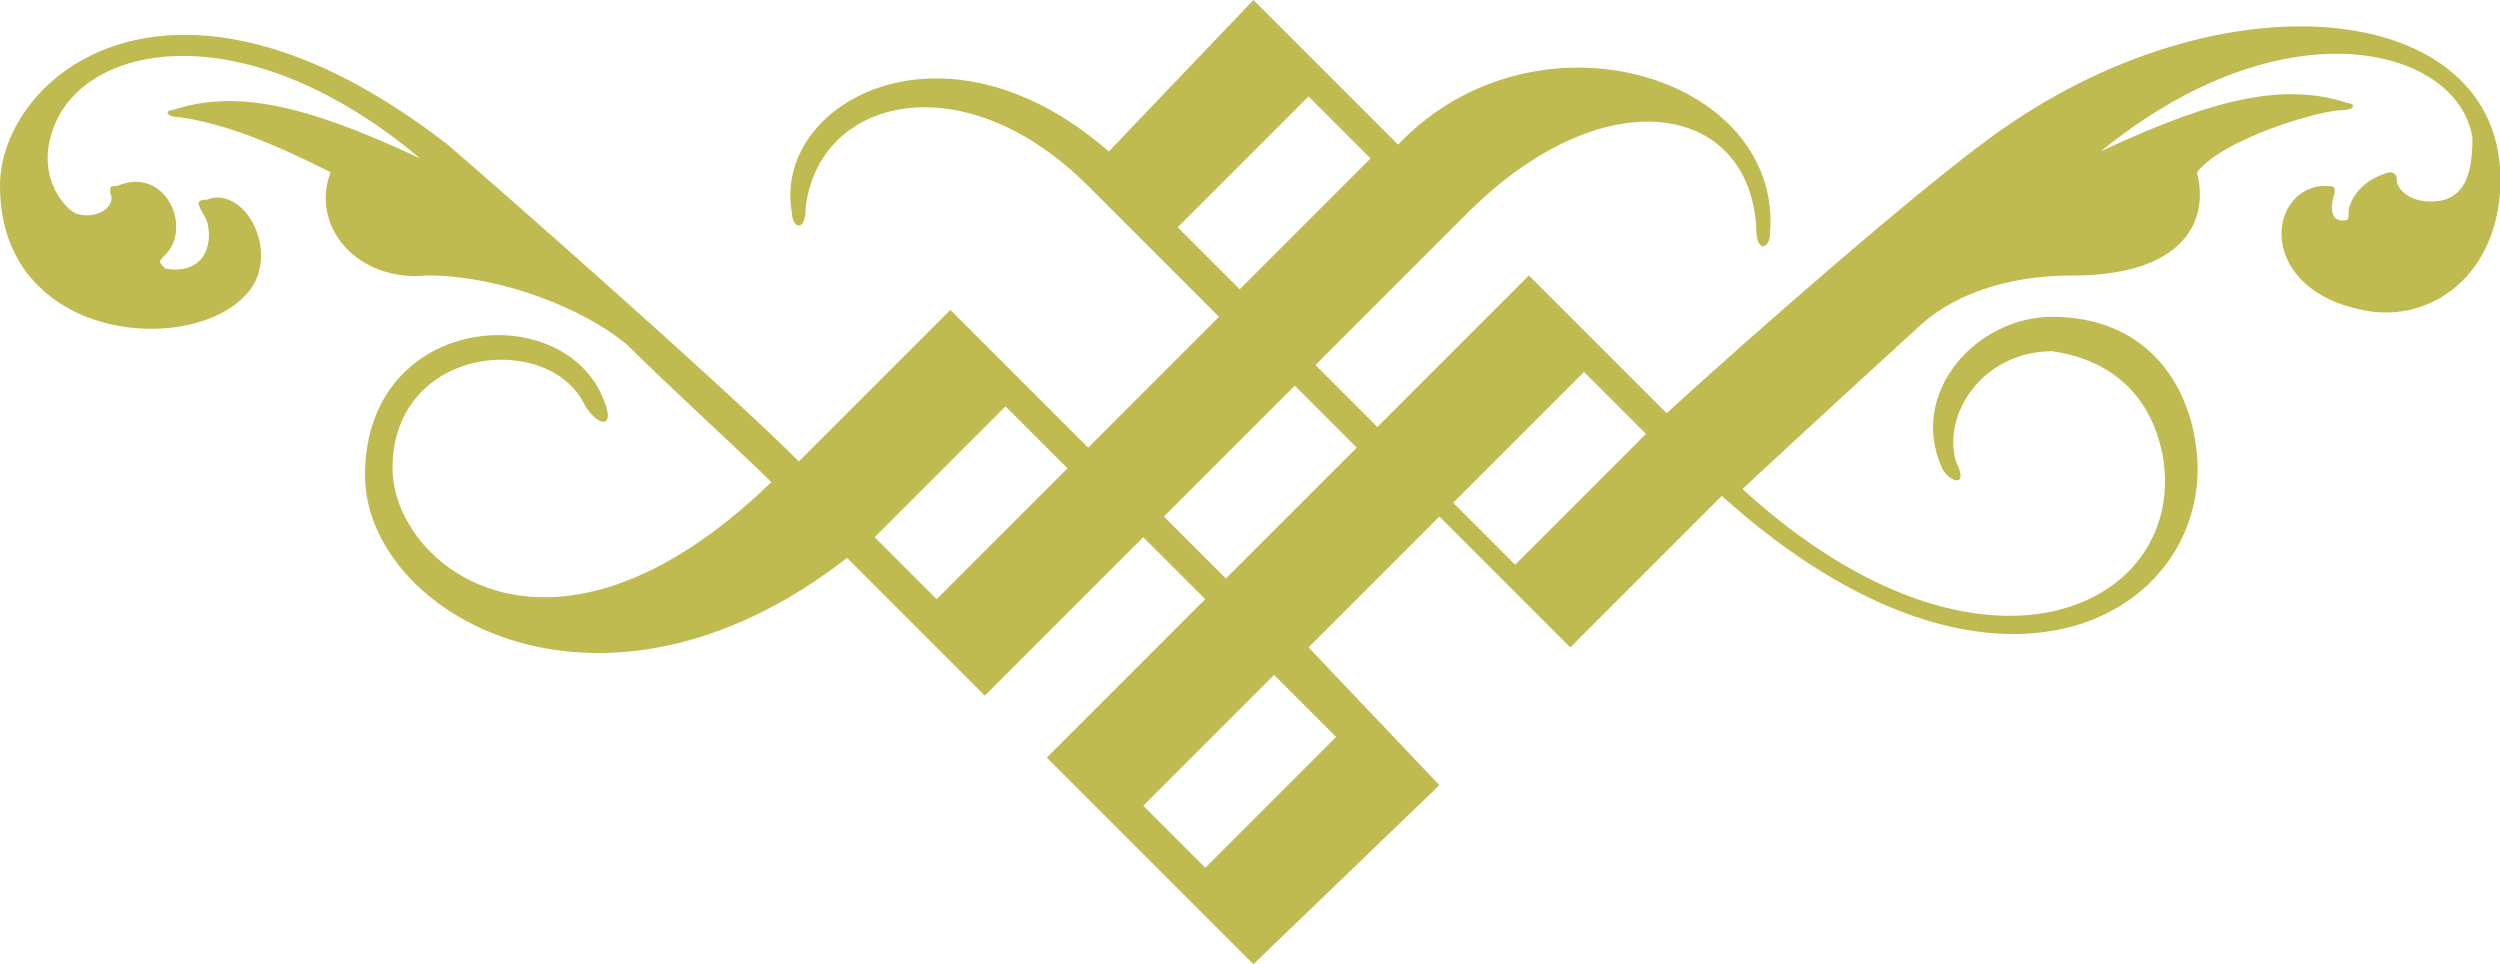<?xml version="1.0" encoding="utf-8"?>
<!-- Generator: Adobe Illustrator 22.1.0, SVG Export Plug-In . SVG Version: 6.00 Build 0)  -->
<svg version="1.1" id="Layer_1" xmlns="http://www.w3.org/2000/svg" xmlns:xlink="http://www.w3.org/1999/xlink" x="0px" y="0px"
	 viewBox="0 0 36.3 14" style="enable-background:new 0 0 36.3 14;" xml:space="preserve">
<style type="text/css">
	.st0{fill:#BFBB50;}
</style>
<path id="Fill-35" class="st0" d="M17.8,8.4l1.9-1.9l-0.9-0.9l-1.9,1.9L17.8,8.4z M22,8.2l1.9-1.9L23,5.4l-1.9,1.9L22,8.2z M18,4.2
	l1.9-1.9L19,1.4l-1.9,1.9L18,4.2z M17.5,12.6l1.9-1.9l-0.9-0.9l-1.9,1.9L17.5,12.6z M13.6,8.7l1.9-1.9l-0.9-0.9l-1.9,1.9L13.6,8.7z
	 M17.7,4.6c0,0-1.4-1.4-1.9-1.9C14,0.9,11.9,1.4,11.7,3c0,0.4-0.2,0.3-0.2,0.1c-0.3-1.6,2.2-3,4.6-0.9L18.2,0l2.1,2.1
	c2-2.1,5.6-1,5.4,1.3c0,0.2-0.2,0.3-0.2-0.1c-0.1-1.8-2.2-2.2-4.2-0.2l-2.2,2.2L20,6.2L22.2,4l2,2c1.2-1.1,3.6-3.2,4.7-4
	c3.4-2.5,7.6-2,7.4,0.8c-0.1,1.3-1.1,1.9-2,1.7c-1.5-0.3-1.4-1.7-0.6-1.8c0.2,0,0.2,0,0.2,0.1c-0.1,0.3,0,0.4,0.1,0.4
	c0.1,0,0.1,0,0.1-0.1c0-0.2,0.2-0.5,0.6-0.6c0,0,0.1,0,0.1,0.1c0,0.2,0.3,0.4,0.7,0.3c0.3-0.1,0.4-0.4,0.4-0.9
	c-0.2-1.3-2.7-2-5.4,0.2c1.7-0.8,2.7-1,3.6-0.7c0.1,0,0.1,0.1-0.1,0.1c-0.3,0-1.7,0.4-2.1,0.9C32.1,3.3,31.6,4,30.1,4
	c-1,0-1.8,0.3-2.3,0.8c-1.1,1-2.5,2.3-2.5,2.3c3.5,3.2,6.5,1.7,6.1-0.5c-0.2-1-0.9-1.4-1.6-1.5c-1,0-1.6,0.9-1.4,1.6
	c0.2,0.4-0.1,0.3-0.2,0.1c-0.5-1.1,0.5-2.2,1.6-2.2c1.3,0,2,0.9,2.1,2c0.2,2.3-2.9,4.2-6.9,0.6l-2.2,2.2l-1.9-1.9l-1.9,1.9l1.9,2
	L18.2,14l-3-3l2.3-2.3l-0.9-0.9l-2.3,2.3l-2-2c-3.6,2.8-7,0.8-7-1.2c0-2.4,3-2.6,3.5-1c0.1,0.3-0.1,0.3-0.3,0C8,4.8,5.7,5,5.7,6.8
	c0,1.4,2.3,3.3,5.5,0.2c-0.4-0.4-1.5-1.4-2.1-2C8.5,4.5,7.3,4,6.2,4c-1,0.1-1.7-0.7-1.4-1.5C4,2.1,3.3,1.8,2.6,1.7
	c-0.2,0-0.2-0.1-0.1-0.1c0.9-0.3,1.9-0.1,3.6,0.7C3.6,0.2,1.3,0.6,0.8,1.8C0.5,2.5,0.9,3,1.1,3.1C1.4,3.2,1.7,3,1.6,2.8
	c0-0.1,0-0.1,0.1-0.1c0.7-0.3,1.1,0.6,0.7,1c-0.1,0.1-0.1,0.1,0,0.2c0.6,0.1,0.7-0.4,0.6-0.7C2.9,3,2.8,2.9,3,2.9
	c0.5-0.2,1,0.6,0.7,1.2C3.1,5.2,0,5.1,0,2.7C0,1.1,2.5-1,6.5,2.1c0.7,0.6,4,3.5,5.1,4.6l2.2-2.2l2,2L17.7,4.6z"/>
</svg>
